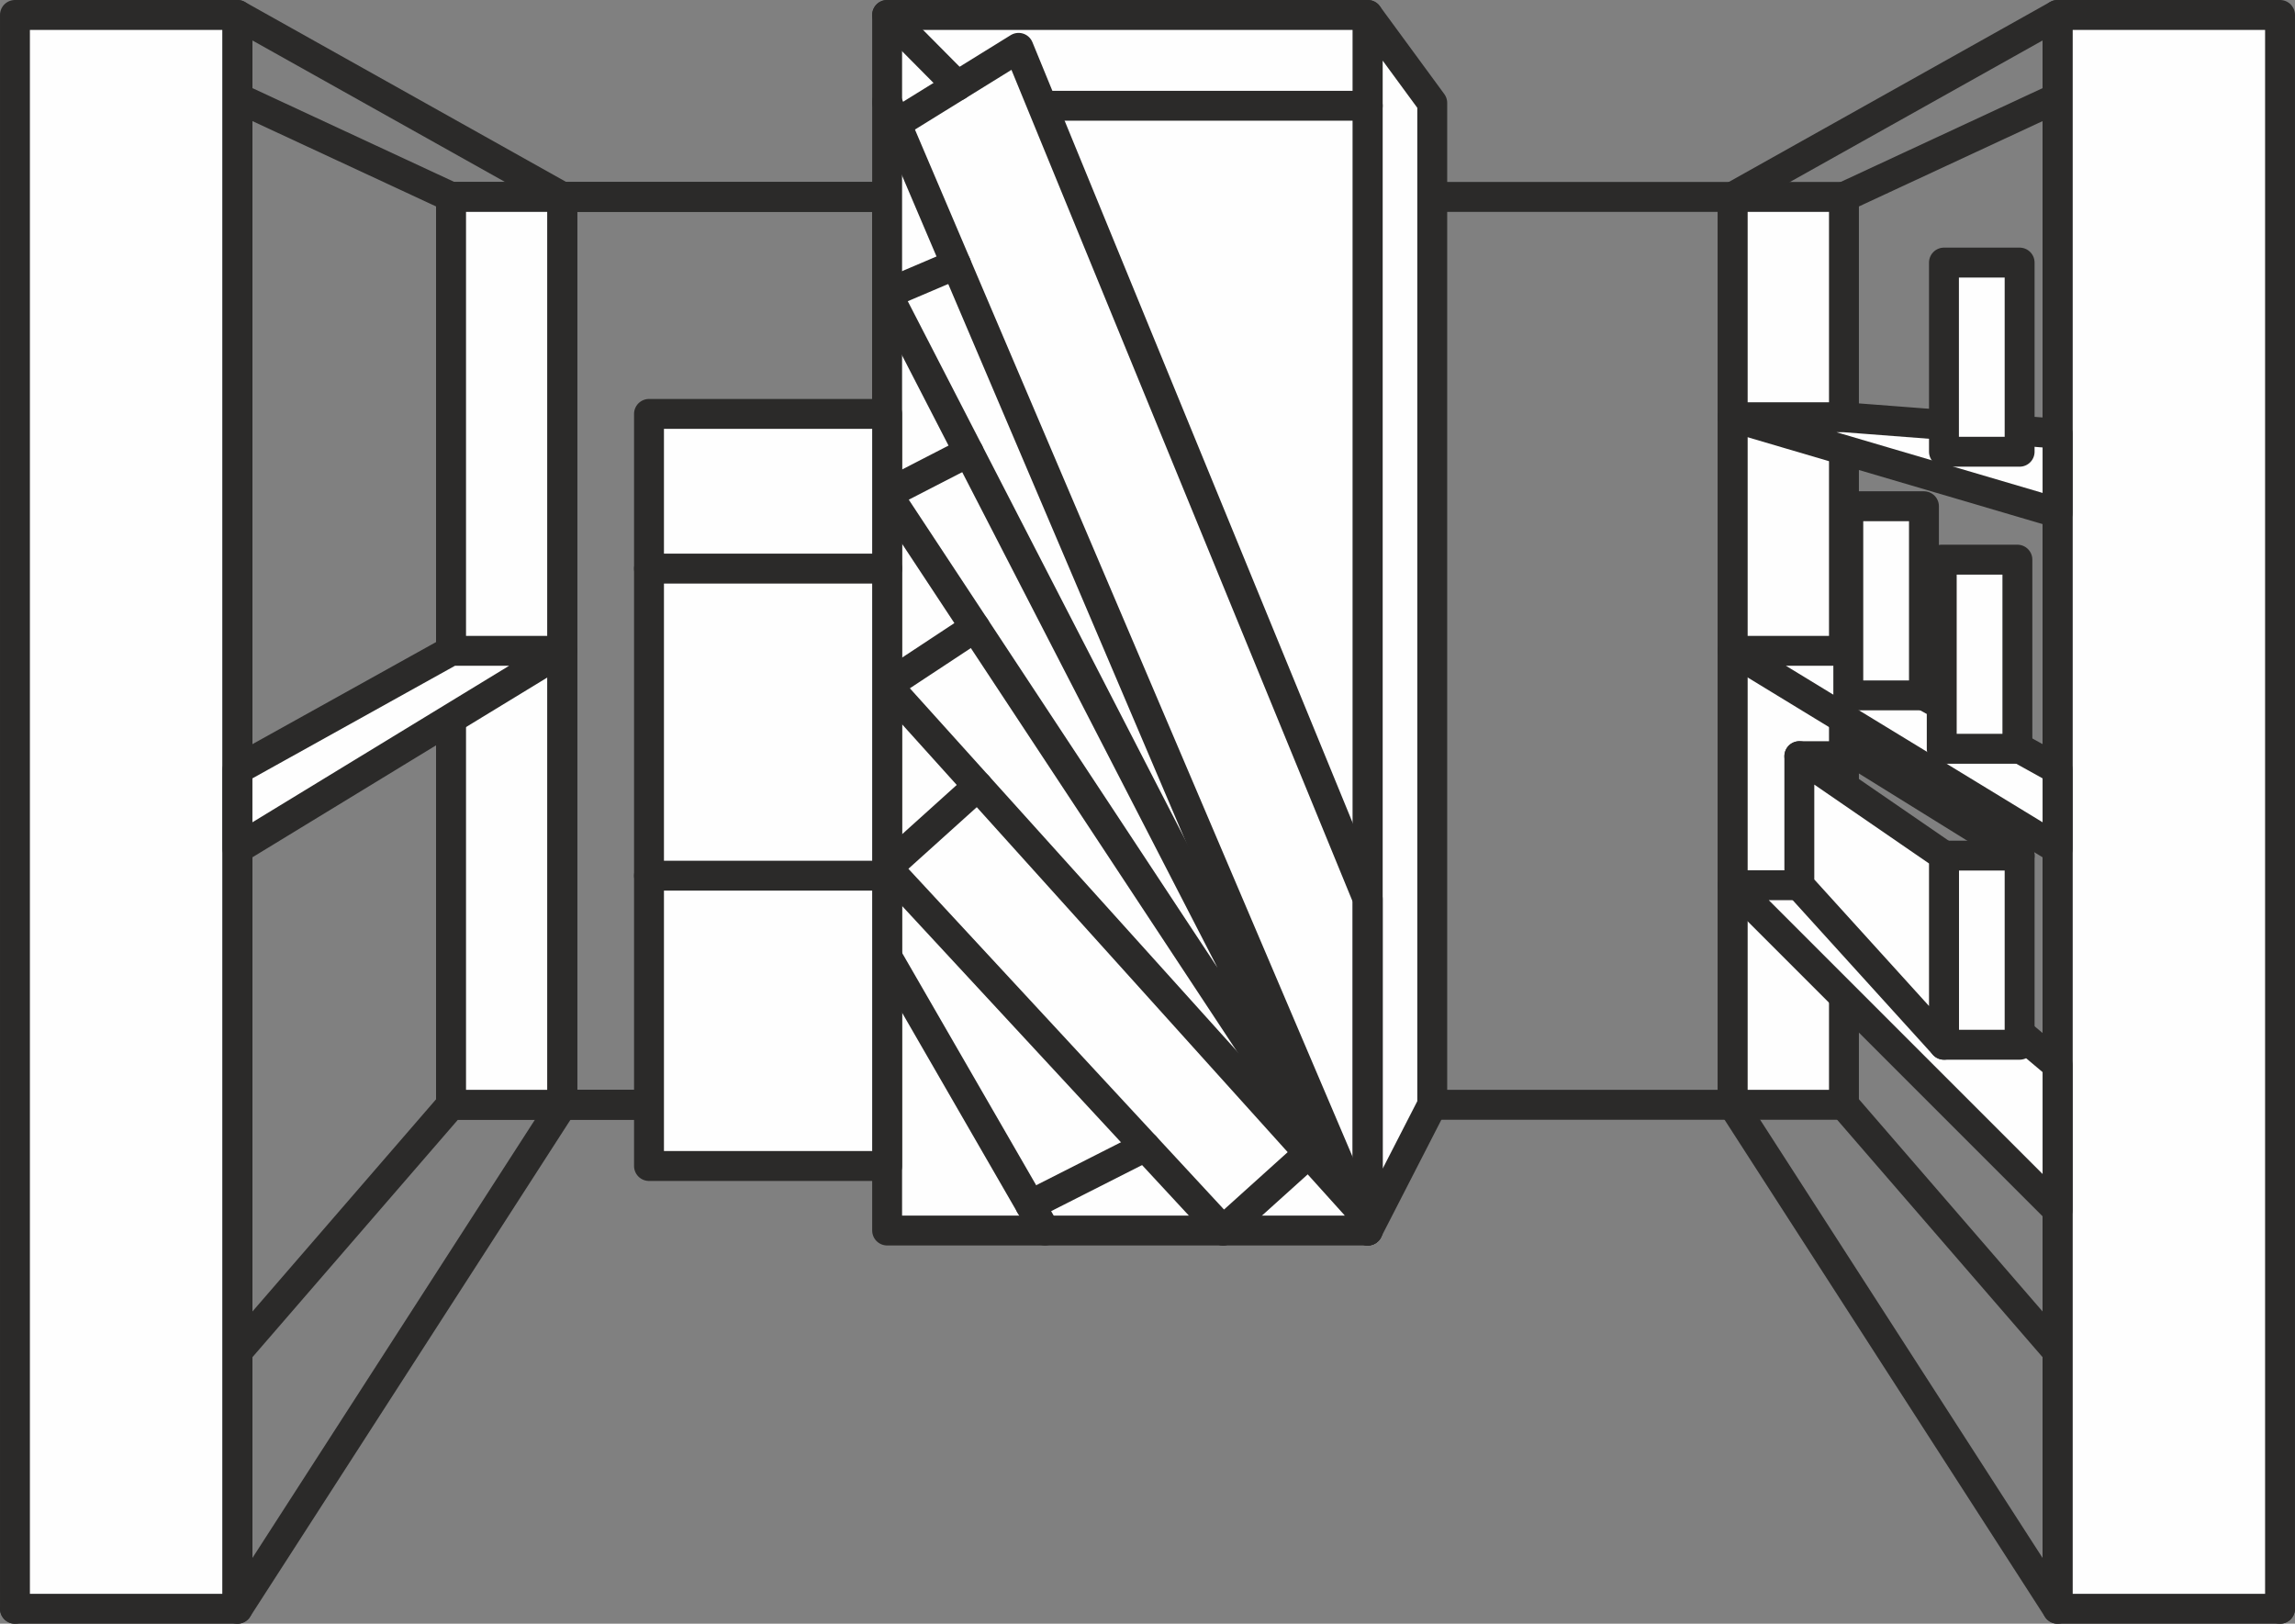 <?xml version="1.0" encoding="UTF-8"?>
<!DOCTYPE svg PUBLIC "-//W3C//DTD SVG 1.1//EN" "http://www.w3.org/Graphics/SVG/1.1/DTD/svg11.dtd">
<!-- Creator: CorelDRAW X8 -->
<svg xmlns="http://www.w3.org/2000/svg" xml:space="preserve" width="45.484mm" height="32.179mm" version="1.1" style="shape-rendering:geometricPrecision; text-rendering:geometricPrecision; image-rendering:optimizeQuality; fill-rule:evenodd; clip-rule:evenodd"
viewBox="0 0 68157 48220"
 xmlns:xlink="http://www.w3.org/1999/xlink">
 <rect x="0" y="0" width="68157" height="48220" fill="#808080" stroke="none"/>
 <defs>
  <style type="text/css">
   <![CDATA[
    .str0 {stroke:#2B2A29;stroke-width:888.01;stroke-linecap:round;stroke-linejoin:round}
    .fil0 {fill:none}
    .fil1 {fill:#FEFEFE}
   ]]>
  </style>
 </defs>
 <g id="Слой_x0020_1">
  <g id="_2572656451424">
   <rect class="fil0 str0" x="13396" y="5848" width="38062" height="26961"/>
   <line class="fil0 str0" x1="13396" y1="32809" x2="444" y2= "47776" />
   <line class="fil0 str0" x1="13396" y1="5848" x2="1766" y2= "444" />
   <rect class="fil1 str0" x="444" y="444" width="6608" height="47332"/>
   <rect class="fil1 str0" x="13396" y="5848" width="3304" height="26961"/>
   <polyline class="fil0 str0" points="16700,5848 7052,444 7052,47776 16700,32809 "/>
   <polygon class="fil1 str0" points="7052,25210 7052,22854 13396,19328 16700,19328 "/>
   <line class="fil0 str0" x1="54762" y1="32809" x2="67713" y2= "47776" />
   <line class="fil0 str0" x1="54762" y1="5848" x2="66392" y2= "444" />
   <rect class="fil1 str0" x="61105" y="444" width="6608" height="47332"/>
   <rect class="fil1 str0" x="51458" y="5848" width="3304" height="26961"/>
   <polyline class="fil0 str0" points="51458,5848 61105,444 61105,47776 51458,32809 "/>
   <polygon class="fil1 str0" points="61105,25210 61105,22854 54762,19328 51458,19328 "/>
   <polygon class="fil1 str0" points="61105,15232 61105,12877 54762,12391 51458,12391 "/>
   <polygon class="fil1 str0" points="61105,35936 61105,31632 54762,26289 51458,26289 "/>
   <rect class="fil0 str0" x="16700" y="5848" width="9646" height="26961"/>
   <rect class="fil1 str0" x="26346" y="444" width="14273" height="36099"/>
   <polygon class="fil1 str0" points="40619,444 40619,36543 42535,32809 42535,3056 "/>
   <line class="fil0 str0" x1="26346" y1="3041" x2="40619" y2= "36543" />
   <polyline class="fil0 str0" points="26346,8724 40333,35873 26346,14671 "/>
   <line class="fil0 str0" x1="26346" y1="20354" x2="40333" y2= "35873" />
   <line class="fil0 str0" x1="36323" y1="36543" x2="26346" y2= "25772" />
   <line class="fil0 str0" x1="26346" y1="28416" x2="31036" y2= "36543" />
   <polyline class="fil0 str0" points="26614,3671 30250,1421 40619,26697 40619,36543 "/>
   <line class="fil0 str0" x1="30598" y1="35784" x2="34015" y2= "34052" />
   <line class="fil0 str0" x1="36323" y1="36543" x2="38869" y2= "34248" />
   <line class="fil0 str0" x1="26346" y1="25772" x2="29040" y2= "23344" />
   <line class="fil0 str0" x1="26346" y1="20354" x2="28958" y2= "18631" />
   <line class="fil0 str0" x1="26346" y1="14671" x2="28767" y2= "13424" />
   <line class="fil0 str0" x1="26346" y1="8724" x2="28395" y2= "7851" />
   <rect class="fil1 str0" x="19274" y="12292" width="7072" height="22335"/>
   <rect class="fil1 str0" x="57732" y="7798" width="2247" height="5617"/>
   <rect class="fil1 str0" x="54891" y="15034" width="2247" height="5617"/>
   <rect class="fil1 str0" x="57666" y="16620" width="2247" height="5617"/>
   <rect class="fil1 str0" x="57732" y="25409" width="2247" height="5617"/>
   <polygon class="fil1 str0" points="53437,22456 57732,25409 57732,31026 53437,26289 "/>
   <polyline class="fil0 str0" points="59979,25409 55221,22457 53437,22456 "/>
   <line class="fil0 str0" x1="40619" y1="3141" x2="31010" y2= "3141" />
   <line class="fil0 str0" x1="26346" y1="444" x2="28432" y2= "2546" />
   <line class="fil0 str0" x1="19274" y1="16886" x2="26346" y2= "16886" />
   <line class="fil0 str0" x1="19274" y1="26005" x2="26346" y2= "26005" />
  </g>
 </g>
</svg>
